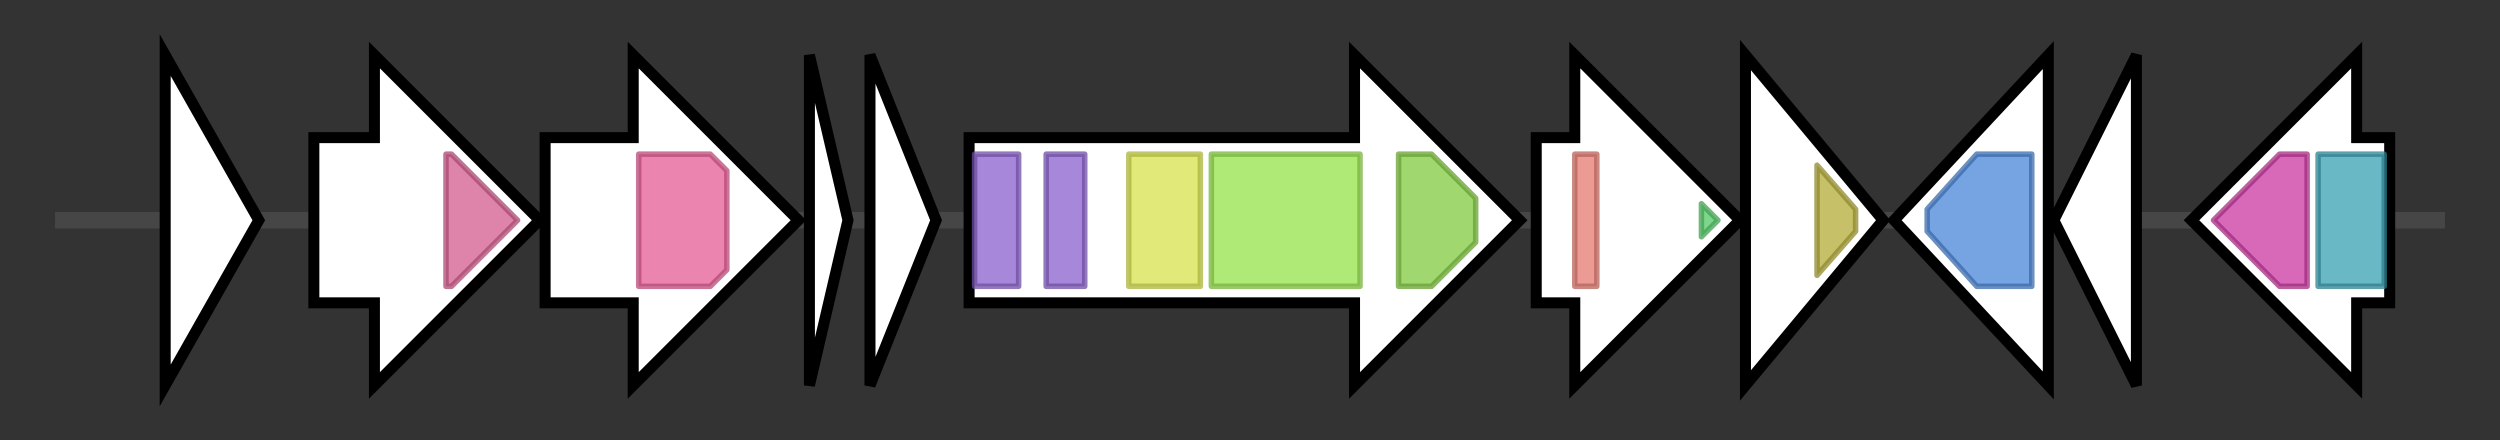 <svg version="1.1" baseProfile="full" xmlns="http://www.w3.org/2000/svg" width="454.033" height="80">
	<rect width="100%" height="100%" fill="#333333" stroke="none"/>
	<g>
		<line x1="10" y1="40.0" x2="444.033" y2="40.0" style="stroke:rgb(70,70,70); stroke-width:3 "/>
		<g>
			<title> (ctg1_3305)</title>
			<polygon class=" (ctg1_3305)" points="30,10 47,40 30,70" fill="rgb(255,255,255)" fill-opacity="1.0" stroke="rgb(0,0,0)" stroke-width="2"  />
		</g>
		<g>
			<title> (ctg1_3306)</title>
			<polygon class=" (ctg1_3306)" points="57,25 68,25 68,10 98,40 68,70 68,55 57,55" fill="rgb(255,255,255)" fill-opacity="1.0" stroke="rgb(0,0,0)" stroke-width="2"  />
			<g>
				<title>Glyco_tran_28_C (PF04101)
"Glycosyltransferase family 28 C-terminal domain"</title>
				<polygon class="PF04101" points="81,28 82,28 94,40 82,52 81,52" stroke-linejoin="round" width="16" height="24" fill="rgb(211,90,140)" stroke="rgb(168,72,112)" stroke-width="1" opacity="0.75" />
			</g>
		</g>
		<g>
			<title> (ctg1_3307)</title>
			<polygon class=" (ctg1_3307)" points="99,25 115,25 115,10 145,40 115,70 115,55 99,55" fill="rgb(255,255,255)" fill-opacity="1.0" stroke="rgb(0,0,0)" stroke-width="2"  />
			<g>
				<title>Glycos_transf_1 (PF00534)
"Glycosyl transferases group 1"</title>
				<polygon class="PF00534" points="116,28 129,28 132,31 132,49 129,52 116,52" stroke-linejoin="round" width="16" height="24" fill="rgb(228,92,150)" stroke="rgb(182,73,119)" stroke-width="1" opacity="0.75" />
			</g>
		</g>
		<g>
			<title> (ctg1_3308)</title>
			<polygon class=" (ctg1_3308)" points="147,10 154,40 147,70" fill="rgb(255,255,255)" fill-opacity="1.0" stroke="rgb(0,0,0)" stroke-width="2"  />
		</g>
		<g>
			<title> (ctg1_3309)</title>
			<polygon class=" (ctg1_3309)" points="158,10 170,40 158,70" fill="rgb(255,255,255)" fill-opacity="1.0" stroke="rgb(0,0,0)" stroke-width="2"  />
		</g>
		<g>
			<title> (ctg1_3310)</title>
			<polygon class=" (ctg1_3310)" points="176,25 246,25 246,10 276,40 246,70 246,55 176,55" fill="rgb(255,255,255)" fill-opacity="1.0" stroke="rgb(0,0,0)" stroke-width="2"  />
			<g>
				<title>cNMP_binding (PF00027)
"Cyclic nucleotide-binding domain"</title>
				<rect class="PF00027" x="177" y="28" stroke-linejoin="round" width="8" height="24" fill="rgb(138,95,204)" stroke="rgb(110,76,163)" stroke-width="1" opacity="0.75" />
			</g>
			<g>
				<title>cNMP_binding (PF00027)
"Cyclic nucleotide-binding domain"</title>
				<rect class="PF00027" x="190" y="28" stroke-linejoin="round" width="7" height="24" fill="rgb(138,95,204)" stroke="rgb(110,76,163)" stroke-width="1" opacity="0.75" />
			</g>
			<g>
				<title>Peptidase_C39 (PF03412)
"Peptidase C39 family"</title>
				<rect class="PF03412" x="205" y="28" stroke-linejoin="round" width="13" height="24" fill="rgb(214,226,77)" stroke="rgb(171,180,61)" stroke-width="1" opacity="0.75" />
			</g>
			<g>
				<title>ABC_membrane (PF00664)
"ABC transporter transmembrane region"</title>
				<rect class="PF00664" x="220" y="28" stroke-linejoin="round" width="27" height="24" fill="rgb(149,226,73)" stroke="rgb(119,180,58)" stroke-width="1" opacity="0.75" />
			</g>
			<g>
				<title>ABC_tran (PF00005)
"ABC transporter"</title>
				<polygon class="PF00005" points="254,28 260,28 268,36 268,44 260,52 254,52" stroke-linejoin="round" width="14" height="24" fill="rgb(129,201,63)" stroke="rgb(103,160,50)" stroke-width="1" opacity="0.75" />
			</g>
		</g>
		<g>
			<title> (ctg1_3311)</title>
			<polygon class=" (ctg1_3311)" points="279,25 286,25 286,10 316,40 286,70 286,55 279,55" fill="rgb(255,255,255)" fill-opacity="1.0" stroke="rgb(0,0,0)" stroke-width="2"  />
			<g>
				<title>Biotin_lipoyl_2 (PF13533)
"Biotin-lipoyl like"</title>
				<rect class="PF13533" x="286" y="28" stroke-linejoin="round" width="4" height="24" fill="rgb(229,122,112)" stroke="rgb(183,97,89)" stroke-width="1" opacity="0.75" />
			</g>
			<g>
				<title>HlyD_3 (PF13437)
"HlyD family secretion protein"</title>
				<polygon class="PF13437" points="309,37 312,40 309,43" stroke-linejoin="round" width="7" height="24" fill="rgb(82,200,102)" stroke="rgb(65,160,81)" stroke-width="1" opacity="0.75" />
			</g>
		</g>
		<g>
			<title> (ctg1_3312)</title>
			<polygon class=" (ctg1_3312)" points="317,10 342,40 317,70" fill="rgb(255,255,255)" fill-opacity="1.0" stroke="rgb(0,0,0)" stroke-width="2"  />
			<g>
				<title>Rotamase (PF00639)
"PPIC-type PPIASE domain"</title>
				<polygon class="PF00639" points="330,30 337,38 337,42 330,50" stroke-linejoin="round" width="7" height="24" fill="rgb(179,171,54)" stroke="rgb(143,136,43)" stroke-width="1" opacity="0.75" />
			</g>
		</g>
		<g>
			<title> (ctg1_3313)</title>
			<polygon class=" (ctg1_3313)" points="344,40 372,10 372,70" fill="rgb(255,255,255)" fill-opacity="1.0" stroke="rgb(0,0,0)" stroke-width="2"  />
			<g>
				<title>PhyH (PF05721)
"Phytanoyl-CoA dioxygenase (PhyH)"</title>
				<polygon class="PF05721" points="350,38 359,28 369,28 369,52 359,52 350,42" stroke-linejoin="round" width="19" height="24" fill="rgb(72,132,214)" stroke="rgb(57,105,171)" stroke-width="1" opacity="0.75" />
			</g>
		</g>
		<g>
			<title> (ctg1_3314)</title>
			<polygon class=" (ctg1_3314)" points="373,40 388,10 388,70" fill="rgb(255,255,255)" fill-opacity="1.0" stroke="rgb(0,0,0)" stroke-width="2"  />
		</g>
		<g>
			<title> (ctg1_3315)</title>
			<polygon class=" (ctg1_3315)" points="434,25 428,25 428,10 398,40 428,70 428,55 434,55" fill="rgb(255,255,255)" fill-opacity="1.0" stroke="rgb(0,0,0)" stroke-width="2"  />
			<g>
				<title>Dala_Dala_lig_C (PF07478)
"D-ala D-ala ligase C-terminus"</title>
				<polygon class="PF07478" points="402,40 414,28 419,28 419,52 414,52" stroke-linejoin="round" width="20" height="24" fill="rgb(202,54,160)" stroke="rgb(161,43,127)" stroke-width="1" opacity="0.75" />
			</g>
			<g>
				<title>Dala_Dala_lig_N (PF01820)
"D-ala D-ala ligase N-terminus"</title>
				<rect class="PF01820" x="421" y="28" stroke-linejoin="round" width="12" height="24" fill="rgb(55,160,179)" stroke="rgb(44,127,143)" stroke-width="1" opacity="0.75" />
			</g>
		</g>
	</g>
</svg>
